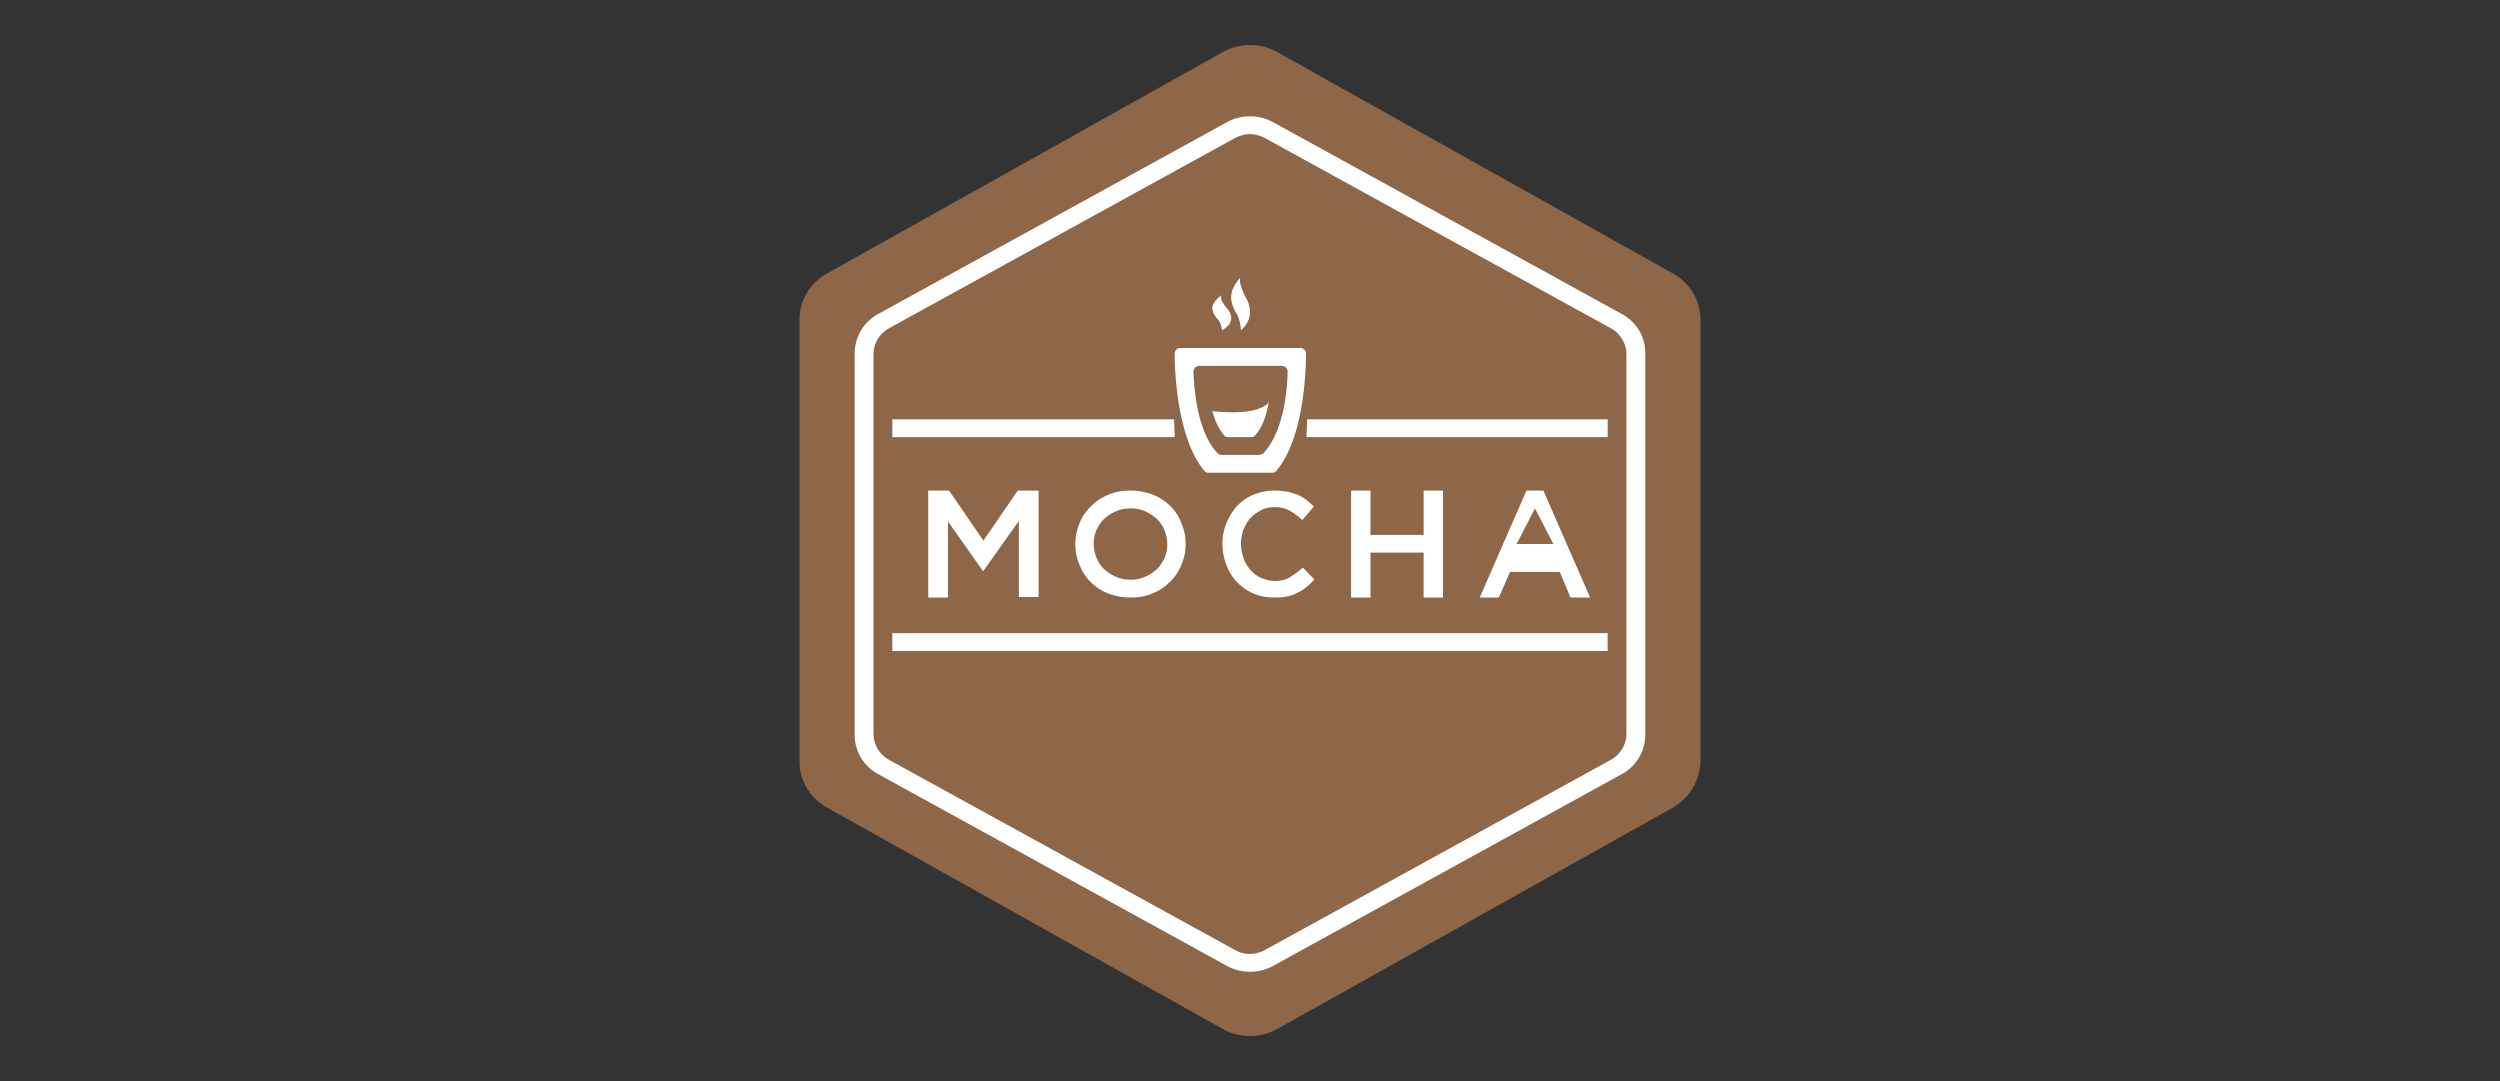 <svg width="111" height="48" fill="none" xmlns="http://www.w3.org/2000/svg"><rect width="100%" height="100%" fill="#333333" stroke="none"/><path d="m74.28 35.856-17.56 9.825a2.492 2.492 0 0 1-2.44 0l-17.56-9.825c-.757-.425-1.22-1.204-1.22-2.03V14.174c0-.85.463-1.606 1.22-2.031l17.56-9.825a2.492 2.492 0 0 1 2.44 0l17.56 9.825c.757.425 1.22 1.204 1.22 2.03v19.651a2.454 2.454 0 0 1-1.22 2.031Z" fill="#8D6748"/><path fill-rule="evenodd" clip-rule="evenodd" d="M55.5 5.165c-.371 0-.743.094-1.066.283l-15.419 8.48a1.99 1.99 0 0 0-1.066 1.748v16.959c0 .732.397 1.394 1.066 1.748l15.42 8.48c.322.189.693.283 1.065.283s.744-.094 1.066-.283l15.42-8.48a1.99 1.99 0 0 0 1.065-1.748v-16.96c0-.731-.396-1.393-1.066-1.747l-15.419-8.48a2.114 2.114 0 0 0-1.066-.283Zm-.002.791c.246 0 .468.07.69.188l15.335 8.43c.419.235.69.682.69 1.151v16.861c0 .47-.271.916-.69 1.15l-15.335 8.43a1.448 1.448 0 0 1-.69.189 1.375 1.375 0 0 1-.69-.188l-15.335-8.43a1.34 1.34 0 0 1-.69-1.15V15.724c0-.47.27-.915.69-1.15l15.334-8.43c.222-.118.469-.189.69-.189h.001Zm1.163 14.96a.215.215 0 0 1-.169.074h-2.841a.215.215 0 0 1-.169-.075c-1.205-1.428-1.326-4.36-1.326-5.213 0-.15.12-.25.241-.25h5.349c.144 0 .24.125.24.25 0 .877-.12 3.81-1.325 5.213Zm-3.397-4.673h3.63c.137 0 .274.098.274.246 0 .688-.137 2.629-1.072 3.636a.392.392 0 0 1-.22.074h-1.622a.264.264 0 0 1-.192-.074c-.935-.982-1.045-2.948-1.073-3.636 0-.123.11-.246.275-.246Zm2.097-2.942c.43.875-.273 1.36-.273 1.36.02-.14-.059-.577-.215-.784-.414-.735-.126-1.126.122-1.462l.093-.129c-.098.162.02.553.273 1.014Zm-1.107 1.36s.71-.322.266-.918c-.253-.284-.373-.547-.281-.65l.015-.015a.116.116 0 0 0-.015.014l-.073.066c-.256.23-.543.485-.12.998.149.114.208.413.208.504Zm1.327 4.747h-1.08c-.043 0-.108-.02-.13-.059-.26-.293-.432-.683-.54-1.094 0 0 1.253.157 1.967-.078.518-.176.54-.352.54-.352-.087.528-.26 1.134-.627 1.524a.195.195 0 0 1-.13.059Zm-9.469 7.098v-4.724h-.924l-1.525 2.22-1.524-2.22h-.925v4.747h.875v-3.377l1.55 2.196h.024l1.575-2.22v3.378h.874Zm4.094-4.724c.351 0 .68.069.984.183.305.115.562.298.773.505.211.206.375.459.492.757.117.275.188.596.188.917v.023c0 .32-.07.62-.188.917-.118.284-.294.54-.515.757-.211.207-.469.39-.773.505-.305.137-.633.183-.985.183-.351 0-.68-.069-.984-.183a2.24 2.24 0 0 1-.773-.505 2.132 2.132 0 0 1-.492-.757 2.381 2.381 0 0 1-.188-.917v-.023c0-.321.07-.62.188-.917.118-.284.294-.541.515-.757.211-.207.469-.39.773-.505.305-.137.633-.183.985-.183Zm1.621 2.407c0 .199-.048.398-.121.597-.098.178-.195.355-.342.487-.15.135-.322.247-.511.332a1.574 1.574 0 0 1-.658.133c-.22 0-.463-.044-.658-.133a1.958 1.958 0 0 1-.512-.332 1.487 1.487 0 0 1-.341-.509 1.765 1.765 0 0 1-.122-.62v-.022c0-.199.049-.398.122-.597.098-.178.195-.354.341-.487a1.96 1.96 0 0 1 .512-.332c.195-.089.414-.133.658-.133.243 0 .463.044.658.133.189.085.362.197.511.332.147.155.269.31.342.509.073.199.121.398.121.62v.022Zm3.697-1.192c-.133.138-.223.321-.312.505a2.016 2.016 0 0 0-.112.62v.022c0 .23.045.436.112.642.067.206.179.367.312.528.134.137.29.275.469.344.178.068.379.137.58.137.267 0 .513-.046.691-.16.178-.115.38-.252.58-.436l.513.527a2.351 2.351 0 0 1-.328.32L58 26.07a1.927 1.927 0 0 1-.401.253 1.621 1.621 0 0 1-.469.16c-.2.046-.401.046-.602.046a2.218 2.218 0 0 1-.892-.183 2.263 2.263 0 0 1-.714-.505 2.146 2.146 0 0 1-.468-.757 2.578 2.578 0 0 1-.179-.917v-.023c.001-.315.062-.627.179-.917.113-.278.271-.534.468-.757.2-.207.446-.39.736-.505.29-.114.58-.183.937-.183.2 0 .38.023.558.046.12.03.219.061.319.092l.149.045c.134.07.268.138.379.23.112.091.223.183.335.298l-.513.596a3.22 3.22 0 0 0-.558-.413c-.2-.115-.424-.16-.691-.16-.223 0-.402.045-.58.137a1.792 1.792 0 0 0-.469.344Zm4.465-1.215v4.747h.86v-1.994h2.36v1.994h.861v-4.747h-.86v1.97h-2.361v-1.97h-.86Zm10.61 4.747h-.87l-.472-1.134h-2.213l-.495 1.134h-.847l2.072-4.747h.753l2.073 4.747Zm-3.263-2.373.817-1.583.816 1.582h-1.633Zm4.043 4.747h-31.76v-.791h31.76v.791Zm-13.357-9.891a7.732 7.732 0 0 0-.013.396h13.373v-.791H58.034c0 .143-.006.269-.012.395Zm-18.402-.395h12.512c0 .144.006.27.012.396.006.125.012.251.012.395H39.62v-.791Z" fill="#fff"/></svg>